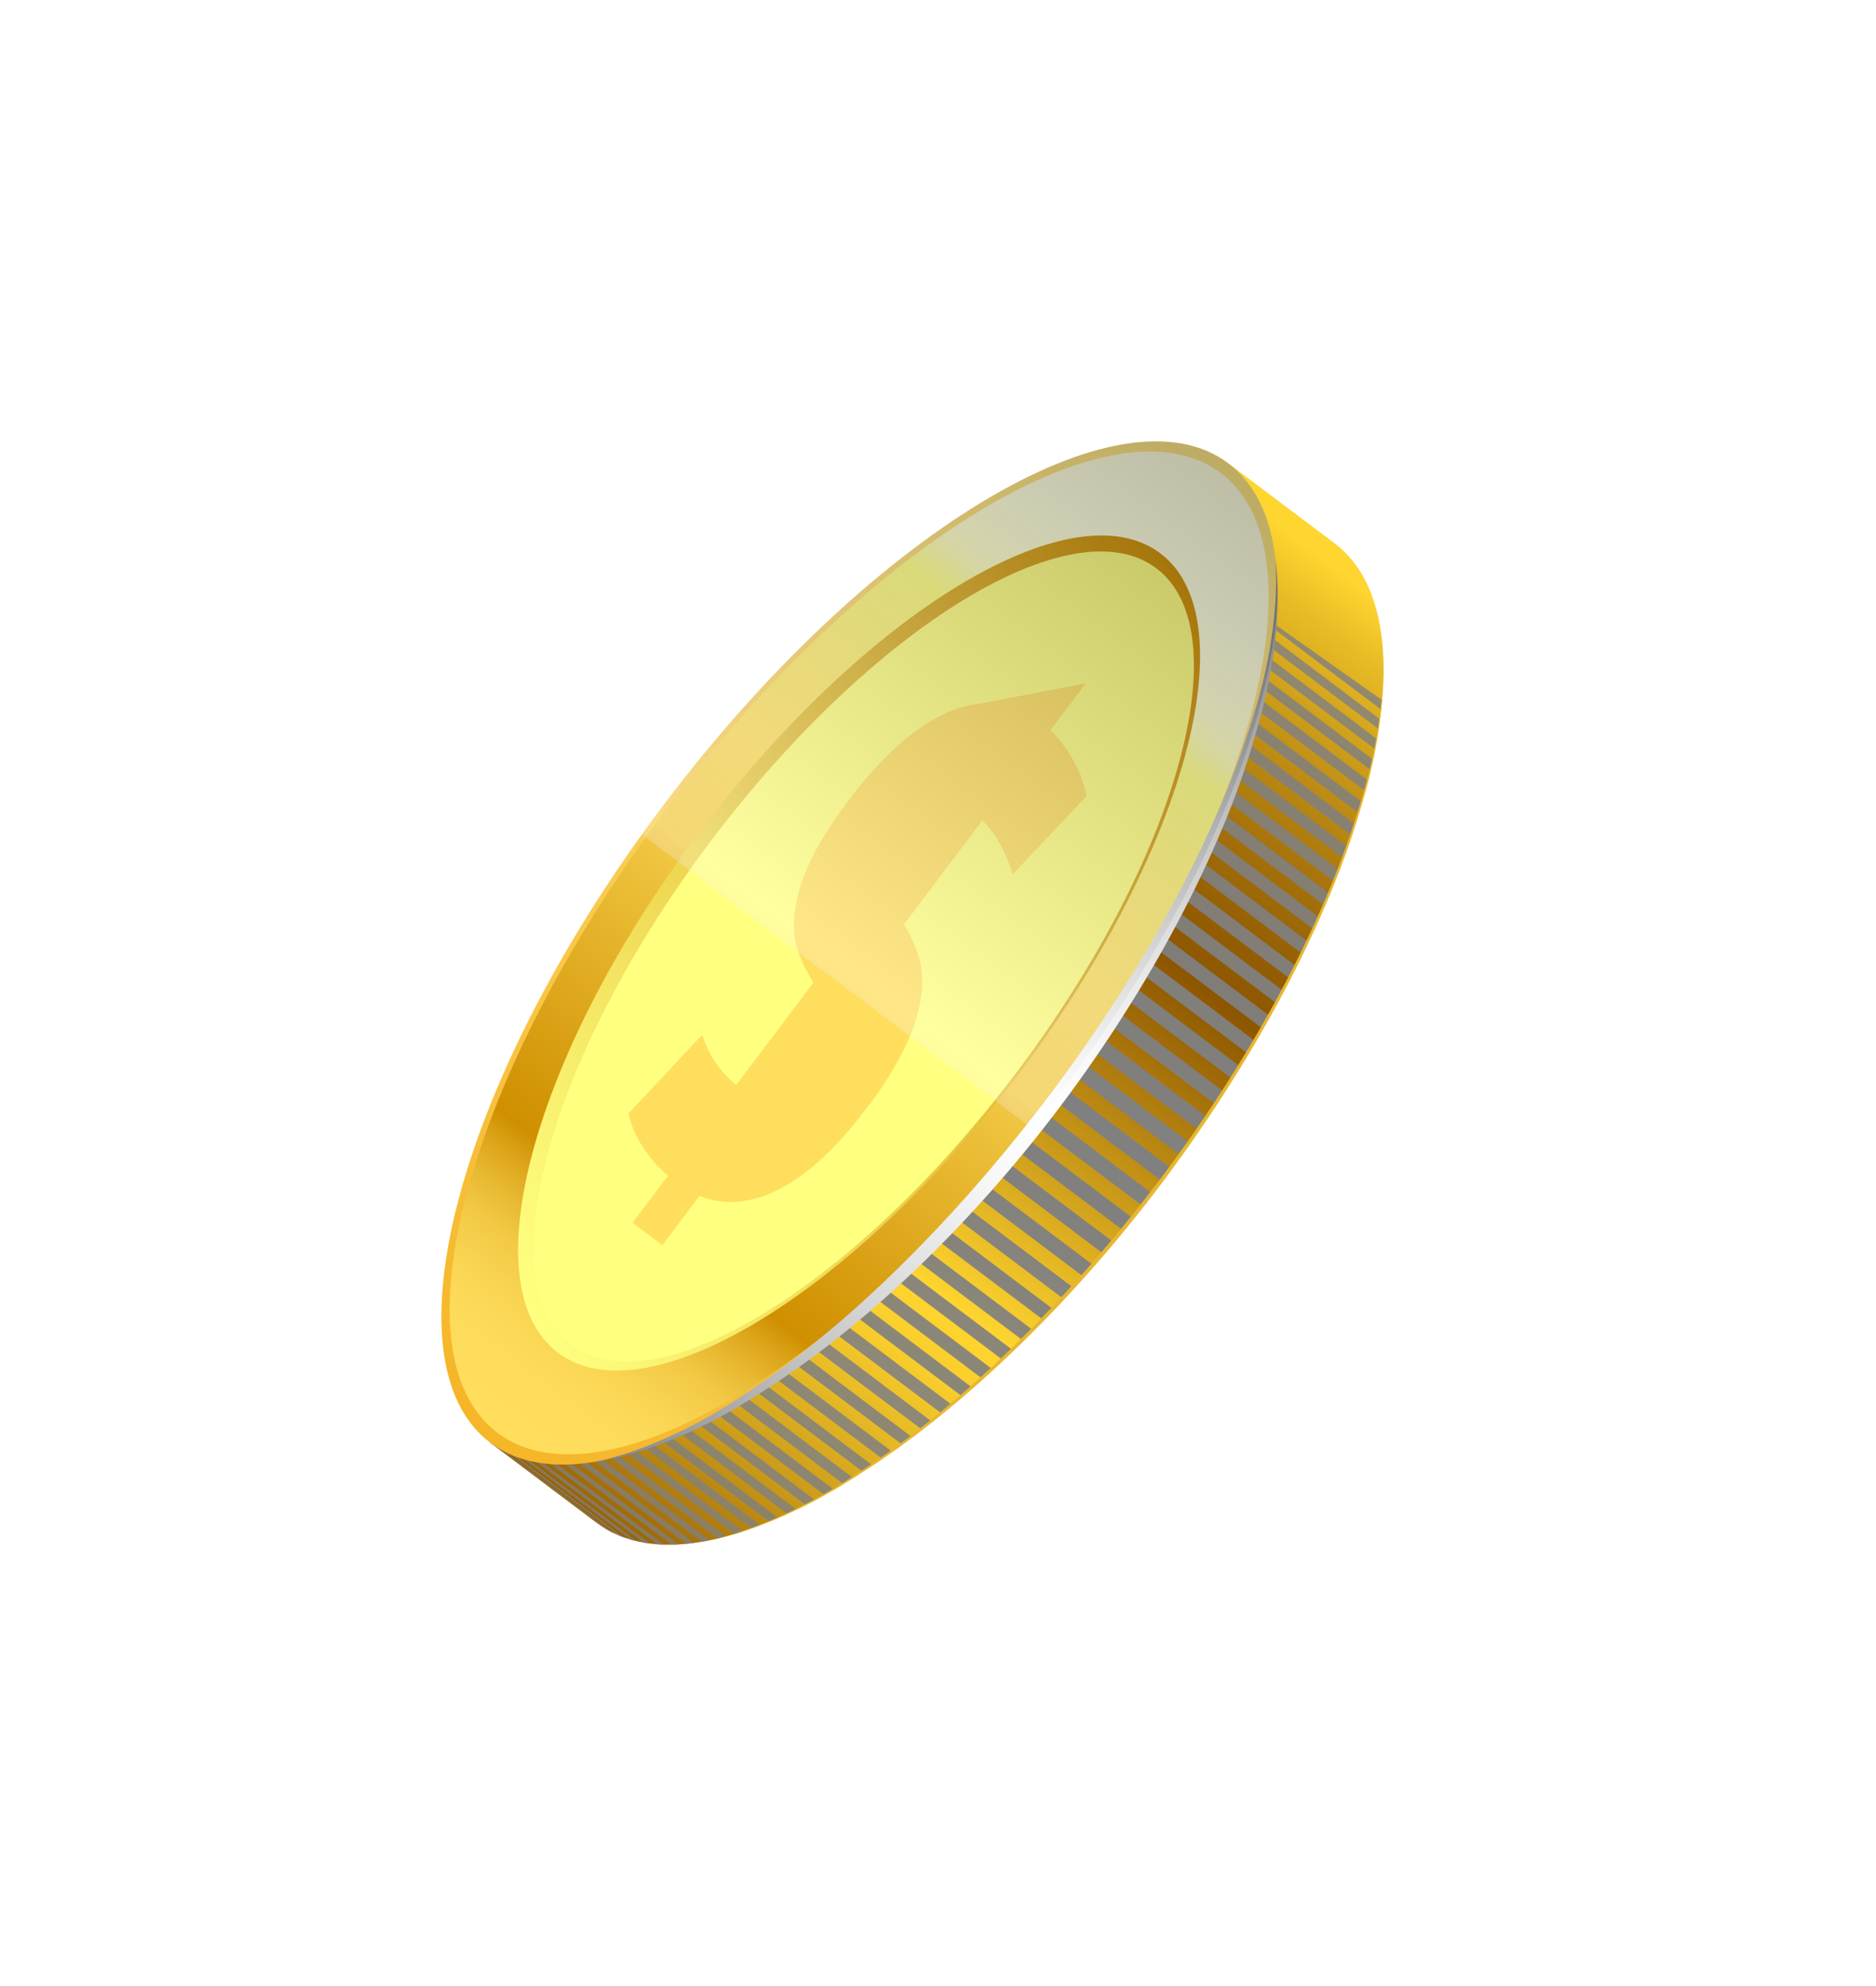 <svg width="34" height="36" viewBox="0 0 34 36" fill="none" xmlns="http://www.w3.org/2000/svg">
<g filter="url(#filter0_d)">
<path d="M22.259 4.397L8.885 22.151L10.814 23.603C12.774 25.081 17.359 22.304 21.052 17.401C24.745 12.498 26.15 7.33 24.188 5.849" fill="url(#paint0_linear)"/>
<path style="mix-blend-mode:overlay" opacity="0.71" d="M8.885 22.151L10.814 23.603L10.908 23.67L8.885 22.149V22.151Z" fill="url(#paint1_linear)"/>
<path style="mix-blend-mode:overlay" opacity="0.71" d="M11.314 23.872L8.938 22.08L8.918 22.105L11.207 23.831C11.242 23.846 11.28 23.86 11.314 23.872Z" fill="url(#paint2_linear)"/>
<path style="mix-blend-mode:overlay" opacity="0.71" d="M8.902 22.124L8.892 22.138L11.002 23.727C11.036 23.746 11.073 23.763 11.104 23.782L8.902 22.124Z" fill="url(#paint3_linear)"/>
<path style="mix-blend-mode:overlay" opacity="0.89" d="M19.039 8.67L24.003 12.41C24.034 12.338 24.064 12.267 24.095 12.195L19.175 8.49" fill="url(#paint4_linear)"/>
<path style="mix-blend-mode:overlay" opacity="0.92" d="M23.487 13.51L18.323 9.624L18.171 9.819L23.37 13.735C23.412 13.66 23.451 13.585 23.487 13.51Z" fill="url(#paint5_linear)"/>
<path style="mix-blend-mode:overlay" opacity="0.91" d="M23.705 13.067L18.616 9.233L18.473 9.425L23.6 13.288C23.635 13.214 23.671 13.14 23.705 13.067Z" fill="url(#paint6_linear)"/>
<path style="mix-blend-mode:overlay" opacity="0.9" d="M23.907 12.627L18.9 8.855L18.757 9.043L23.806 12.846C23.842 12.774 23.874 12.7 23.907 12.627Z" fill="url(#paint7_linear)"/>
<path style="mix-blend-mode:overlay" opacity="0.86" d="M19.825 7.627L24.491 11.143C24.515 11.071 24.538 11.007 24.559 10.94L19.948 7.464" fill="url(#paint8_linear)"/>
<path style="mix-blend-mode:overlay" opacity="0.85" d="M20.068 7.305L24.623 10.738C24.644 10.666 24.663 10.603 24.683 10.537L20.183 7.15" fill="url(#paint9_linear)"/>
<path style="mix-blend-mode:overlay" opacity="0.87" d="M19.573 7.962L24.345 11.557C24.37 11.486 24.395 11.418 24.42 11.35L19.7 7.793" fill="url(#paint10_linear)"/>
<path style="mix-blend-mode:overlay" opacity="0.88" d="M19.31 8.311L24.182 11.981C24.21 11.91 24.237 11.838 24.265 11.767L19.443 8.135" fill="url(#paint11_linear)"/>
<path style="mix-blend-mode:overlay" opacity="0.97" d="M22.178 15.788L16.755 11.703L16.59 11.922L22.028 16.018C22.078 15.942 22.127 15.864 22.178 15.788Z" fill="url(#paint12_linear)"/>
<path style="mix-blend-mode:overlay" opacity="0.93" d="M23.255 13.96L18.023 10.02L17.87 10.222L23.133 14.186C23.175 14.111 23.215 14.036 23.255 13.96Z" fill="url(#paint13_linear)"/>
<path style="mix-blend-mode:overlay" d="M21.22 17.171L15.743 13.045L15.57 13.275L21.048 17.401C21.107 17.325 21.164 17.248 21.22 17.171Z" fill="url(#paint14_linear)"/>
<path style="mix-blend-mode:overlay" opacity="0.99" d="M21.553 16.71L16.085 12.591L15.915 12.818L21.389 16.94C21.445 16.863 21.499 16.786 21.553 16.71Z" fill="url(#paint15_linear)"/>
<path style="mix-blend-mode:overlay" opacity="0.98" d="M21.872 16.249L16.423 12.143L16.255 12.366L21.714 16.481C21.768 16.403 21.82 16.325 21.872 16.249Z" fill="url(#paint16_linear)"/>
<path style="mix-blend-mode:overlay" opacity="0.94" d="M23.008 14.413L17.715 10.428L17.56 10.635L22.877 14.641C22.922 14.565 22.964 14.488 23.008 14.413Z" fill="url(#paint17_linear)"/>
<path style="mix-blend-mode:overlay" opacity="0.96" d="M22.468 15.327L17.081 11.267L16.919 11.481L22.326 15.553C22.373 15.481 22.421 15.405 22.468 15.327Z" fill="url(#paint18_linear)"/>
<path style="mix-blend-mode:overlay" opacity="0.95" d="M22.743 14.87L17.399 10.844L17.243 11.053L22.609 15.095C22.655 15.022 22.701 14.946 22.743 14.87Z" fill="url(#paint19_linear)"/>
<path style="mix-blend-mode:overlay" opacity="0.84" d="M20.3 6.997L24.738 10.338C24.755 10.273 24.772 10.207 24.789 10.143L20.413 6.848" fill="url(#paint20_linear)"/>
<path style="mix-blend-mode:overlay" opacity="0.82" d="M20.732 6.423L24.918 9.577C24.929 9.515 24.941 9.455 24.951 9.393L20.833 6.29" fill="url(#paint21_linear)"/>
<path style="mix-blend-mode:overlay" opacity="0.81" d="M20.93 6.161L24.981 9.212C24.99 9.153 25 9.094 25.007 9.035L21.028 6.035" fill="url(#paint22_linear)"/>
<path style="mix-blend-mode:overlay" opacity="0.83" d="M20.521 6.703L24.835 9.953C24.851 9.889 24.866 9.826 24.878 9.765L20.628 6.562" fill="url(#paint23_linear)"/>
<path style="mix-blend-mode:overlay" opacity="0.8" d="M21.117 5.913L25.028 8.86C25.036 8.802 25.041 8.745 25.046 8.689" fill="url(#paint24_linear)"/>
<path style="mix-blend-mode:overlay" opacity="0.78" d="M13.465 23.758L9.77 20.973L9.69 21.078L13.314 23.807L13.465 23.758Z" fill="url(#paint25_linear)"/>
<path style="mix-blend-mode:overlay" opacity="0.77" d="M13.158 23.849L9.615 21.181L9.544 21.277L13.011 23.888C13.059 23.875 13.109 23.863 13.158 23.849Z" fill="url(#paint26_linear)"/>
<path style="mix-blend-mode:overlay" opacity="0.79" d="M13.777 23.645L9.937 20.753L9.852 20.866L13.62 23.705C13.671 23.686 13.725 23.666 13.777 23.645Z" fill="url(#paint27_linear)"/>
<path style="mix-blend-mode:overlay" opacity="0.76" d="M12.863 23.919L9.475 21.368L9.41 21.453L12.717 23.947C12.766 23.938 12.814 23.93 12.863 23.919Z" fill="url(#paint28_linear)"/>
<path style="mix-blend-mode:overlay" opacity="0.8" d="M14.1 23.514L10.117 20.514L10.028 20.636L13.94 23.583L14.1 23.514Z" fill="url(#paint29_linear)"/>
<path style="mix-blend-mode:overlay" opacity="0.82" d="M14.765 23.188L10.515 19.987L10.412 20.124L14.6 23.277C14.653 23.249 14.708 23.218 14.765 23.188Z" fill="url(#paint30_linear)"/>
<path style="mix-blend-mode:overlay" opacity="0.75" d="M12.576 23.968L9.348 21.535L9.29 21.613L12.437 23.985L12.576 23.968Z" fill="url(#paint31_linear)"/>
<path style="mix-blend-mode:overlay" opacity="0.81" d="M14.429 23.361L10.31 20.258L10.213 20.388L14.264 23.44C14.319 23.415 14.373 23.388 14.429 23.361Z" fill="url(#paint32_linear)"/>
<path style="mix-blend-mode:overlay" opacity="0.99" d="M20.876 17.63L15.399 13.503L15.227 13.731L20.701 17.853C20.758 17.78 20.814 17.705 20.876 17.63Z" fill="url(#paint33_linear)"/>
<path style="mix-blend-mode:overlay" opacity="0.83" d="M15.106 22.997L10.731 19.7L10.621 19.843L14.935 23.093C14.993 23.063 15.05 23.031 15.106 22.997Z" fill="url(#paint34_linear)"/>
<path style="mix-blend-mode:overlay" opacity="0.74" d="M12.302 23.994L9.235 21.686L9.185 21.752L12.171 23.999C12.211 23.999 12.255 23.997 12.302 23.994Z" fill="url(#paint35_linear)"/>
<path style="mix-blend-mode:overlay" opacity="0.73" d="M12.037 23.999L9.137 21.815L9.095 21.872L11.908 23.992C11.95 23.995 11.993 23.998 12.037 23.999Z" fill="url(#paint36_linear)"/>
<path style="mix-blend-mode:overlay" opacity="0.72" d="M11.544 23.938L8.988 22.013L8.96 22.048L11.428 23.91C11.467 23.919 11.505 23.929 11.544 23.938Z" fill="url(#paint37_linear)"/>
<path style="mix-blend-mode:overlay" opacity="0.73" d="M11.784 23.981L9.055 21.924L9.02 21.971L11.663 23.962C11.702 23.969 11.742 23.975 11.784 23.981Z" fill="url(#paint38_linear)"/>
<path style="mix-blend-mode:overlay" opacity="0.94" d="M19.084 19.729L13.743 15.705L13.584 15.914L18.903 19.921C18.962 19.857 19.022 19.793 19.084 19.729Z" fill="url(#paint39_linear)"/>
<path style="mix-blend-mode:overlay" opacity="0.95" d="M19.448 19.338L14.061 15.28L13.9 15.494L19.266 19.537L19.448 19.338Z" fill="url(#paint40_linear)"/>
<path style="mix-blend-mode:overlay" opacity="0.93" d="M18.717 20.108L13.427 16.124L13.272 16.328L18.533 20.293C18.6 20.23 18.657 20.17 18.717 20.108Z" fill="url(#paint41_linear)"/>
<path style="mix-blend-mode:overlay" opacity="0.92" d="M18.351 20.471L13.12 16.53L12.968 16.729L18.167 20.646C18.228 20.588 18.289 20.53 18.351 20.471Z" fill="url(#paint42_linear)"/>
<path style="mix-blend-mode:overlay" opacity="0.96" d="M19.81 18.93L14.385 14.845L14.221 15.063L19.628 19.135L19.81 18.93Z" fill="url(#paint43_linear)"/>
<path style="mix-blend-mode:overlay" opacity="0.98" d="M20.524 18.076L15.057 13.957L14.885 14.182L20.345 18.294C20.406 18.223 20.465 18.149 20.524 18.076Z" fill="url(#paint44_linear)"/>
<path style="mix-blend-mode:overlay" opacity="0.91" d="M17.984 20.818L12.82 16.928L12.671 17.124L17.799 20.988C17.86 20.93 17.921 20.873 17.984 20.818Z" fill="url(#paint45_linear)"/>
<path style="mix-blend-mode:overlay" opacity="0.97" d="M20.171 18.509L14.721 14.405L14.554 14.626L19.992 18.722C20.05 18.652 20.108 18.58 20.171 18.509Z" fill="url(#paint46_linear)"/>
<path style="mix-blend-mode:overlay" opacity="0.87" d="M16.522 22.046L11.7 18.41L11.57 18.583L16.343 22.178C16.402 22.137 16.462 22.092 16.522 22.046Z" fill="url(#paint47_linear)"/>
<path style="mix-blend-mode:overlay" opacity="0.85" d="M15.807 22.558L11.195 19.084L11.075 19.243L15.63 22.671C15.688 22.637 15.748 22.598 15.807 22.558Z" fill="url(#paint48_linear)"/>
<path style="mix-blend-mode:overlay" opacity="0.84" d="M15.457 22.787L10.957 19.398L10.842 19.553L15.28 22.895C15.339 22.859 15.397 22.823 15.457 22.787Z" fill="url(#paint49_linear)"/>
<path style="mix-blend-mode:overlay" opacity="0.86" d="M16.163 22.311L11.443 18.755L11.314 18.92L15.982 22.437L16.163 22.311Z" fill="url(#paint50_linear)"/>
<path style="mix-blend-mode:overlay" opacity="0.9" d="M17.616 21.15L12.528 17.315L12.385 17.506L17.433 21.309C17.494 21.256 17.555 21.203 17.616 21.15Z" fill="url(#paint51_linear)"/>
<path style="mix-blend-mode:overlay" opacity="0.89" d="M17.25 21.465L12.242 17.695L12.1 17.88L17.063 21.62L17.25 21.465Z" fill="url(#paint52_linear)"/>
<path style="mix-blend-mode:overlay" opacity="0.88" d="M16.885 21.767L11.967 18.059L11.832 18.237L16.704 21.91C16.764 21.86 16.825 21.813 16.885 21.767Z" fill="url(#paint53_linear)"/>
<path d="M25.042 7.587C25.042 7.575 25.221 8.825 24.61 10.696C24.046 12.563 22.817 15.002 21.021 17.38C19.225 19.758 17.226 21.617 15.587 22.674C13.957 23.778 12.705 23.947 12.717 23.947C12.705 23.947 13.962 23.795 15.605 22.703C17.258 21.658 19.283 19.81 21.077 17.418C22.87 15.025 24.095 12.579 24.644 10.703C25.239 8.821 25.04 7.571 25.042 7.585" fill="#E7B72F"/>
<path d="M22.259 4.397C24.221 5.874 22.816 11.047 19.123 15.949C15.43 20.851 10.845 23.629 8.885 22.151C6.926 20.673 8.327 15.502 12.021 10.599C15.715 5.695 20.298 2.92 22.259 4.397Z" fill="url(#paint54_linear)"/>
<path d="M22.125 4.575C24.047 6.022 22.671 11.092 19.053 15.895C15.435 20.699 10.939 23.422 9.017 21.973C7.096 20.525 8.472 15.458 12.089 10.652C15.706 5.847 20.203 3.124 22.125 4.575Z" fill="url(#paint55_linear)"/>
<path d="M21.028 6.029C19.431 4.825 15.682 7.096 12.671 11.092C9.66 15.088 8.513 19.315 10.112 20.52C11.71 21.726 15.457 19.453 18.469 15.459C21.48 11.465 22.627 7.233 21.028 6.029Z" fill="url(#paint56_linear)"/>
<path d="M20.957 6.301C22.486 7.455 21.353 11.549 18.43 15.43C15.508 19.311 11.885 21.528 10.356 20.375C8.827 19.223 9.957 15.128 12.881 11.248C15.805 7.369 19.428 5.148 20.957 6.301Z" fill="url(#paint57_linear)"/>
<path d="M17.78 8.752C17.515 8.779 17.257 8.858 17.022 8.985C16.73 9.142 16.459 9.337 16.218 9.565C15.913 9.851 15.634 10.164 15.385 10.5C15.041 10.959 14.794 11.359 14.646 11.7C14.514 11.985 14.43 12.29 14.395 12.602C14.371 12.832 14.399 13.064 14.477 13.282C14.546 13.467 14.635 13.644 14.743 13.81L13.342 15.667C13.238 15.582 13.142 15.486 13.057 15.381C12.979 15.284 12.911 15.18 12.855 15.07C12.803 14.97 12.76 14.866 12.725 14.759L11.39 16.183C11.429 16.363 11.496 16.535 11.59 16.694C11.727 16.927 11.901 17.137 12.105 17.314L11.465 18.163L12.005 18.57L12.677 17.679C13.127 17.858 13.608 17.817 14.122 17.557C14.635 17.296 15.165 16.805 15.711 16.081C16 15.713 16.247 15.314 16.445 14.89C16.578 14.605 16.665 14.301 16.704 13.989C16.731 13.757 16.708 13.522 16.638 13.299C16.573 13.109 16.488 12.927 16.384 12.755L17.803 10.872C18.038 11.094 18.223 11.421 18.354 11.849L19.693 10.429L19.686 10.401C19.639 10.173 19.555 9.954 19.436 9.753C19.327 9.564 19.193 9.389 19.038 9.235L19.68 8.385" fill="url(#paint58_linear)"/>
<path d="M16.004 12.137C15.912 11.975 15.873 11.787 15.893 11.601C15.915 11.422 16.014 11.213 16.193 10.975C16.322 10.792 16.488 10.638 16.682 10.525C16.766 10.48 16.86 10.456 16.955 10.453C17.051 10.449 17.145 10.468 17.233 10.508L16.004 12.137Z" fill="url(#paint59_linear)"/>
<path d="M13.929 16.015L15.132 14.419C15.225 14.574 15.263 14.755 15.24 14.935C15.217 15.107 15.117 15.313 14.938 15.55C14.617 15.98 14.281 16.135 13.929 16.015Z" fill="url(#paint60_linear)"/>
<path style="mix-blend-mode:overlay" d="M23.116 6.135C23.116 6.145 23.262 7.389 22.634 9.23C22.047 11.082 20.8 13.498 19.011 15.865C17.222 18.233 15.252 20.103 13.631 21.18C12.037 22.291 10.8 22.493 10.792 22.495C10.806 22.495 12.06 22.357 13.706 21.296C15.38 20.268 17.432 18.43 19.233 16.033C21.033 13.635 22.243 11.161 22.767 9.267C23.332 7.391 23.117 6.15 23.116 6.134" fill="url(#paint61_linear)"/>
<path style="mix-blend-mode:screen" opacity="0.25" d="M22.259 4.397C20.298 2.92 15.714 5.695 12.021 10.599C11.887 10.775 11.76 10.951 11.633 11.127L18.722 16.468C18.856 16.298 18.99 16.125 19.123 15.949C22.816 11.047 24.221 5.877 22.259 4.397Z" fill="url(#paint62_linear)"/>
</g>
<defs>
<filter id="filter0_d" x="0" y="0" width="33.074" height="36" filterUnits="userSpaceOnUse" color-interpolation-filters="sRGB">
<feFlood flood-opacity="0" result="BackgroundImageFix"/>
<feColorMatrix in="SourceAlpha" type="matrix" values="0 0 0 0 0 0 0 0 0 0 0 0 0 0 0 0 0 0 127 0"/>
<feOffset dy="4"/>
<feGaussianBlur stdDeviation="4"/>
<feColorMatrix type="matrix" values="0 0 0 0 0 0 0 0 0 0 0 0 0 0 0 0 0 0 0.15 0"/>
<feBlend mode="normal" in2="BackgroundImageFix" result="effect1_dropShadow"/>
<feBlend mode="normal" in="SourceGraphic" in2="effect1_dropShadow" result="shape"/>
</filter>
<linearGradient id="paint0_linear" x1="11.182" y1="24.28" x2="24.534" y2="6.555" gradientUnits="userSpaceOnUse">
<stop stop-color="#8D5600"/>
<stop offset="0.04" stop-color="#A36E09"/>
<stop offset="0.13" stop-color="#CA9A19"/>
<stop offset="0.22" stop-color="#E7BA25"/>
<stop offset="0.28" stop-color="#F9CE2C"/>
<stop offset="0.33" stop-color="#FFD52F"/>
<stop offset="0.66" stop-color="#8D5600"/>
<stop offset="0.71" stop-color="#935D03"/>
<stop offset="0.78" stop-color="#A5710A"/>
<stop offset="0.86" stop-color="#C29116"/>
<stop offset="0.96" stop-color="#E9BD26"/>
<stop offset="1" stop-color="#FFD52F"/>
</linearGradient>
<linearGradient id="paint1_linear" x1="9.456" y1="22.979" x2="9.458" y2="22.976" gradientUnits="userSpaceOnUse">
<stop stop-color="#808080"/>
<stop offset="0.11" stop-color="#838383"/>
<stop offset="0.2" stop-color="#8D8D8D"/>
<stop offset="0.28" stop-color="#9E9E9E"/>
<stop offset="0.35" stop-color="#B6B6B6"/>
<stop offset="0.42" stop-color="#D5D5D5"/>
<stop offset="0.49" stop-color="#FAFAFA"/>
<stop offset="0.5" stop-color="white"/>
<stop offset="0.51" stop-color="#FAFAFA"/>
<stop offset="0.58" stop-color="#D5D5D5"/>
<stop offset="0.65" stop-color="#B6B6B6"/>
<stop offset="0.72" stop-color="#9E9E9E"/>
<stop offset="0.8" stop-color="#8D8D8D"/>
<stop offset="0.89" stop-color="#838383"/>
<stop offset="1" stop-color="#808080"/>
</linearGradient>
<linearGradient id="paint2_linear" x1="6531.7" y1="-5020.88" x2="6531.7" y2="-5021.76" gradientUnits="userSpaceOnUse">
<stop stop-color="#808080"/>
<stop offset="0.11" stop-color="#838383"/>
<stop offset="0.2" stop-color="#8D8D8D"/>
<stop offset="0.28" stop-color="#9E9E9E"/>
<stop offset="0.35" stop-color="#B6B6B6"/>
<stop offset="0.42" stop-color="#D5D5D5"/>
<stop offset="0.49" stop-color="#FAFAFA"/>
<stop offset="0.5" stop-color="white"/>
<stop offset="0.51" stop-color="#FAFAFA"/>
<stop offset="0.58" stop-color="#D5D5D5"/>
<stop offset="0.65" stop-color="#B6B6B6"/>
<stop offset="0.72" stop-color="#9E9E9E"/>
<stop offset="0.8" stop-color="#8D8D8D"/>
<stop offset="0.89" stop-color="#838383"/>
<stop offset="1" stop-color="#808080"/>
</linearGradient>
<linearGradient id="paint3_linear" x1="6028.1" y1="-4641.87" x2="6028.1" y2="-4642.34" gradientUnits="userSpaceOnUse">
<stop stop-color="#808080"/>
<stop offset="0.11" stop-color="#838383"/>
<stop offset="0.2" stop-color="#8D8D8D"/>
<stop offset="0.28" stop-color="#9E9E9E"/>
<stop offset="0.35" stop-color="#B6B6B6"/>
<stop offset="0.42" stop-color="#D5D5D5"/>
<stop offset="0.49" stop-color="#FAFAFA"/>
<stop offset="0.5" stop-color="white"/>
<stop offset="0.51" stop-color="#FAFAFA"/>
<stop offset="0.58" stop-color="#D5D5D5"/>
<stop offset="0.65" stop-color="#B6B6B6"/>
<stop offset="0.72" stop-color="#9E9E9E"/>
<stop offset="0.8" stop-color="#8D8D8D"/>
<stop offset="0.89" stop-color="#838383"/>
<stop offset="1" stop-color="#808080"/>
</linearGradient>
<linearGradient id="paint4_linear" x1="13908.4" y1="-12021.5" x2="13908.4" y2="-12035.1" gradientUnits="userSpaceOnUse">
<stop stop-color="#808080"/>
<stop offset="0.11" stop-color="#838383"/>
<stop offset="0.2" stop-color="#8D8D8D"/>
<stop offset="0.28" stop-color="#9E9E9E"/>
<stop offset="0.35" stop-color="#B6B6B6"/>
<stop offset="0.42" stop-color="#D5D5D5"/>
<stop offset="0.49" stop-color="#FAFAFA"/>
<stop offset="0.5" stop-color="white"/>
<stop offset="0.51" stop-color="#FAFAFA"/>
<stop offset="0.58" stop-color="#D5D5D5"/>
<stop offset="0.65" stop-color="#B6B6B6"/>
<stop offset="0.72" stop-color="#9E9E9E"/>
<stop offset="0.8" stop-color="#8D8D8D"/>
<stop offset="0.89" stop-color="#838383"/>
<stop offset="1" stop-color="#808080"/>
</linearGradient>
<linearGradient id="paint5_linear" x1="14633.8" y1="-12520.4" x2="14633.8" y2="-12535.9" gradientUnits="userSpaceOnUse">
<stop stop-color="#808080"/>
<stop offset="0.11" stop-color="#838383"/>
<stop offset="0.2" stop-color="#8D8D8D"/>
<stop offset="0.28" stop-color="#9E9E9E"/>
<stop offset="0.35" stop-color="#B6B6B6"/>
<stop offset="0.42" stop-color="#D5D5D5"/>
<stop offset="0.49" stop-color="#FAFAFA"/>
<stop offset="0.5" stop-color="white"/>
<stop offset="0.51" stop-color="#FAFAFA"/>
<stop offset="0.58" stop-color="#D5D5D5"/>
<stop offset="0.65" stop-color="#B6B6B6"/>
<stop offset="0.72" stop-color="#9E9E9E"/>
<stop offset="0.8" stop-color="#8D8D8D"/>
<stop offset="0.89" stop-color="#838383"/>
<stop offset="1" stop-color="#808080"/>
</linearGradient>
<linearGradient id="paint6_linear" x1="14400.7" y1="-12379.2" x2="14400.7" y2="-12394.1" gradientUnits="userSpaceOnUse">
<stop stop-color="#808080"/>
<stop offset="0.11" stop-color="#838383"/>
<stop offset="0.2" stop-color="#8D8D8D"/>
<stop offset="0.28" stop-color="#9E9E9E"/>
<stop offset="0.35" stop-color="#B6B6B6"/>
<stop offset="0.42" stop-color="#D5D5D5"/>
<stop offset="0.49" stop-color="#FAFAFA"/>
<stop offset="0.5" stop-color="white"/>
<stop offset="0.51" stop-color="#FAFAFA"/>
<stop offset="0.58" stop-color="#D5D5D5"/>
<stop offset="0.65" stop-color="#B6B6B6"/>
<stop offset="0.72" stop-color="#9E9E9E"/>
<stop offset="0.8" stop-color="#8D8D8D"/>
<stop offset="0.89" stop-color="#838383"/>
<stop offset="1" stop-color="#808080"/>
</linearGradient>
<linearGradient id="paint7_linear" x1="14171.4" y1="-12212.2" x2="14171.4" y2="-12226.4" gradientUnits="userSpaceOnUse">
<stop stop-color="#808080"/>
<stop offset="0.11" stop-color="#838383"/>
<stop offset="0.2" stop-color="#8D8D8D"/>
<stop offset="0.28" stop-color="#9E9E9E"/>
<stop offset="0.35" stop-color="#B6B6B6"/>
<stop offset="0.42" stop-color="#D5D5D5"/>
<stop offset="0.49" stop-color="#FAFAFA"/>
<stop offset="0.5" stop-color="white"/>
<stop offset="0.51" stop-color="#FAFAFA"/>
<stop offset="0.58" stop-color="#D5D5D5"/>
<stop offset="0.65" stop-color="#B6B6B6"/>
<stop offset="0.72" stop-color="#9E9E9E"/>
<stop offset="0.8" stop-color="#8D8D8D"/>
<stop offset="0.89" stop-color="#838383"/>
<stop offset="1" stop-color="#808080"/>
</linearGradient>
<linearGradient id="paint8_linear" x1="13010.8" y1="-11356.8" x2="13010.8" y2="-11368.2" gradientUnits="userSpaceOnUse">
<stop stop-color="#808080"/>
<stop offset="0.11" stop-color="#838383"/>
<stop offset="0.2" stop-color="#8D8D8D"/>
<stop offset="0.28" stop-color="#9E9E9E"/>
<stop offset="0.35" stop-color="#B6B6B6"/>
<stop offset="0.42" stop-color="#D5D5D5"/>
<stop offset="0.49" stop-color="#FAFAFA"/>
<stop offset="0.5" stop-color="white"/>
<stop offset="0.51" stop-color="#FAFAFA"/>
<stop offset="0.58" stop-color="#D5D5D5"/>
<stop offset="0.65" stop-color="#B6B6B6"/>
<stop offset="0.72" stop-color="#9E9E9E"/>
<stop offset="0.8" stop-color="#8D8D8D"/>
<stop offset="0.89" stop-color="#838383"/>
<stop offset="1" stop-color="#808080"/>
</linearGradient>
<linearGradient id="paint9_linear" x1="12680.8" y1="-11098.8" x2="12680.8" y2="-11109.4" gradientUnits="userSpaceOnUse">
<stop stop-color="#808080"/>
<stop offset="0.11" stop-color="#838383"/>
<stop offset="0.2" stop-color="#8D8D8D"/>
<stop offset="0.28" stop-color="#9E9E9E"/>
<stop offset="0.35" stop-color="#B6B6B6"/>
<stop offset="0.42" stop-color="#D5D5D5"/>
<stop offset="0.49" stop-color="#FAFAFA"/>
<stop offset="0.5" stop-color="white"/>
<stop offset="0.51" stop-color="#FAFAFA"/>
<stop offset="0.58" stop-color="#D5D5D5"/>
<stop offset="0.65" stop-color="#B6B6B6"/>
<stop offset="0.72" stop-color="#9E9E9E"/>
<stop offset="0.8" stop-color="#8D8D8D"/>
<stop offset="0.89" stop-color="#838383"/>
<stop offset="1" stop-color="#808080"/>
</linearGradient>
<linearGradient id="paint10_linear" x1="13327.2" y1="-11597.2" x2="13327.2" y2="-11609.3" gradientUnits="userSpaceOnUse">
<stop stop-color="#808080"/>
<stop offset="0.11" stop-color="#838383"/>
<stop offset="0.2" stop-color="#8D8D8D"/>
<stop offset="0.28" stop-color="#9E9E9E"/>
<stop offset="0.35" stop-color="#B6B6B6"/>
<stop offset="0.42" stop-color="#D5D5D5"/>
<stop offset="0.49" stop-color="#FAFAFA"/>
<stop offset="0.5" stop-color="white"/>
<stop offset="0.51" stop-color="#FAFAFA"/>
<stop offset="0.58" stop-color="#D5D5D5"/>
<stop offset="0.65" stop-color="#B6B6B6"/>
<stop offset="0.72" stop-color="#9E9E9E"/>
<stop offset="0.8" stop-color="#8D8D8D"/>
<stop offset="0.89" stop-color="#838383"/>
<stop offset="1" stop-color="#808080"/>
</linearGradient>
<linearGradient id="paint11_linear" x1="13627.7" y1="-11824.6" x2="13627.7" y2="-11837.5" gradientUnits="userSpaceOnUse">
<stop stop-color="#808080"/>
<stop offset="0.11" stop-color="#838383"/>
<stop offset="0.2" stop-color="#8D8D8D"/>
<stop offset="0.28" stop-color="#9E9E9E"/>
<stop offset="0.35" stop-color="#B6B6B6"/>
<stop offset="0.42" stop-color="#D5D5D5"/>
<stop offset="0.49" stop-color="#FAFAFA"/>
<stop offset="0.5" stop-color="white"/>
<stop offset="0.51" stop-color="#FAFAFA"/>
<stop offset="0.58" stop-color="#D5D5D5"/>
<stop offset="0.65" stop-color="#B6B6B6"/>
<stop offset="0.72" stop-color="#9E9E9E"/>
<stop offset="0.8" stop-color="#8D8D8D"/>
<stop offset="0.89" stop-color="#838383"/>
<stop offset="1" stop-color="#808080"/>
</linearGradient>
<linearGradient id="paint12_linear" x1="15393.1" y1="-12964" x2="15393.1" y2="-12982" gradientUnits="userSpaceOnUse">
<stop stop-color="#808080"/>
<stop offset="0.11" stop-color="#838383"/>
<stop offset="0.2" stop-color="#8D8D8D"/>
<stop offset="0.28" stop-color="#9E9E9E"/>
<stop offset="0.35" stop-color="#B6B6B6"/>
<stop offset="0.42" stop-color="#D5D5D5"/>
<stop offset="0.49" stop-color="#FAFAFA"/>
<stop offset="0.5" stop-color="white"/>
<stop offset="0.51" stop-color="#FAFAFA"/>
<stop offset="0.58" stop-color="#D5D5D5"/>
<stop offset="0.65" stop-color="#B6B6B6"/>
<stop offset="0.72" stop-color="#9E9E9E"/>
<stop offset="0.8" stop-color="#8D8D8D"/>
<stop offset="0.89" stop-color="#838383"/>
<stop offset="1" stop-color="#808080"/>
</linearGradient>
<linearGradient id="paint13_linear" x1="14825.2" y1="-12655.7" x2="14825.2" y2="-12671.8" gradientUnits="userSpaceOnUse">
<stop stop-color="#808080"/>
<stop offset="0.11" stop-color="#838383"/>
<stop offset="0.2" stop-color="#8D8D8D"/>
<stop offset="0.28" stop-color="#9E9E9E"/>
<stop offset="0.35" stop-color="#B6B6B6"/>
<stop offset="0.42" stop-color="#D5D5D5"/>
<stop offset="0.49" stop-color="#FAFAFA"/>
<stop offset="0.5" stop-color="white"/>
<stop offset="0.51" stop-color="#FAFAFA"/>
<stop offset="0.58" stop-color="#D5D5D5"/>
<stop offset="0.65" stop-color="#B6B6B6"/>
<stop offset="0.72" stop-color="#9E9E9E"/>
<stop offset="0.8" stop-color="#8D8D8D"/>
<stop offset="0.89" stop-color="#838383"/>
<stop offset="1" stop-color="#808080"/>
</linearGradient>
<linearGradient id="paint14_linear" x1="15565.3" y1="-12977.4" x2="15565.3" y2="-12996.4" gradientUnits="userSpaceOnUse">
<stop stop-color="#808080"/>
<stop offset="0.11" stop-color="#838383"/>
<stop offset="0.2" stop-color="#8D8D8D"/>
<stop offset="0.28" stop-color="#9E9E9E"/>
<stop offset="0.35" stop-color="#B6B6B6"/>
<stop offset="0.42" stop-color="#D5D5D5"/>
<stop offset="0.49" stop-color="#FAFAFA"/>
<stop offset="0.5" stop-color="white"/>
<stop offset="0.51" stop-color="#FAFAFA"/>
<stop offset="0.58" stop-color="#D5D5D5"/>
<stop offset="0.65" stop-color="#B6B6B6"/>
<stop offset="0.72" stop-color="#9E9E9E"/>
<stop offset="0.8" stop-color="#8D8D8D"/>
<stop offset="0.89" stop-color="#838383"/>
<stop offset="1" stop-color="#808080"/>
</linearGradient>
<linearGradient id="paint15_linear" x1="15533.9" y1="-12992.2" x2="15533.9" y2="-13010.9" gradientUnits="userSpaceOnUse">
<stop stop-color="#808080"/>
<stop offset="0.11" stop-color="#838383"/>
<stop offset="0.2" stop-color="#8D8D8D"/>
<stop offset="0.28" stop-color="#9E9E9E"/>
<stop offset="0.35" stop-color="#B6B6B6"/>
<stop offset="0.42" stop-color="#D5D5D5"/>
<stop offset="0.49" stop-color="#FAFAFA"/>
<stop offset="0.5" stop-color="white"/>
<stop offset="0.51" stop-color="#FAFAFA"/>
<stop offset="0.58" stop-color="#D5D5D5"/>
<stop offset="0.65" stop-color="#B6B6B6"/>
<stop offset="0.72" stop-color="#9E9E9E"/>
<stop offset="0.8" stop-color="#8D8D8D"/>
<stop offset="0.89" stop-color="#838383"/>
<stop offset="1" stop-color="#808080"/>
</linearGradient>
<linearGradient id="paint16_linear" x1="15474.5" y1="-12997.8" x2="15474.5" y2="-13016.2" gradientUnits="userSpaceOnUse">
<stop stop-color="#808080"/>
<stop offset="0.11" stop-color="#838383"/>
<stop offset="0.2" stop-color="#8D8D8D"/>
<stop offset="0.28" stop-color="#9E9E9E"/>
<stop offset="0.35" stop-color="#B6B6B6"/>
<stop offset="0.42" stop-color="#D5D5D5"/>
<stop offset="0.49" stop-color="#FAFAFA"/>
<stop offset="0.5" stop-color="white"/>
<stop offset="0.51" stop-color="#FAFAFA"/>
<stop offset="0.58" stop-color="#D5D5D5"/>
<stop offset="0.65" stop-color="#B6B6B6"/>
<stop offset="0.72" stop-color="#9E9E9E"/>
<stop offset="0.8" stop-color="#8D8D8D"/>
<stop offset="0.89" stop-color="#838383"/>
<stop offset="1" stop-color="#808080"/>
</linearGradient>
<linearGradient id="paint17_linear" x1="15000.7" y1="-12765.5" x2="15000.7" y2="-12782.2" gradientUnits="userSpaceOnUse">
<stop stop-color="#808080"/>
<stop offset="0.11" stop-color="#838383"/>
<stop offset="0.2" stop-color="#8D8D8D"/>
<stop offset="0.28" stop-color="#9E9E9E"/>
<stop offset="0.35" stop-color="#B6B6B6"/>
<stop offset="0.42" stop-color="#D5D5D5"/>
<stop offset="0.49" stop-color="#FAFAFA"/>
<stop offset="0.5" stop-color="white"/>
<stop offset="0.51" stop-color="#FAFAFA"/>
<stop offset="0.58" stop-color="#D5D5D5"/>
<stop offset="0.65" stop-color="#B6B6B6"/>
<stop offset="0.72" stop-color="#9E9E9E"/>
<stop offset="0.8" stop-color="#8D8D8D"/>
<stop offset="0.89" stop-color="#838383"/>
<stop offset="1" stop-color="#808080"/>
</linearGradient>
<linearGradient id="paint18_linear" x1="15285.7" y1="-12914.1" x2="15285.7" y2="-12931.8" gradientUnits="userSpaceOnUse">
<stop stop-color="#808080"/>
<stop offset="0.11" stop-color="#838383"/>
<stop offset="0.2" stop-color="#8D8D8D"/>
<stop offset="0.28" stop-color="#9E9E9E"/>
<stop offset="0.35" stop-color="#B6B6B6"/>
<stop offset="0.42" stop-color="#D5D5D5"/>
<stop offset="0.49" stop-color="#FAFAFA"/>
<stop offset="0.5" stop-color="white"/>
<stop offset="0.51" stop-color="#FAFAFA"/>
<stop offset="0.58" stop-color="#D5D5D5"/>
<stop offset="0.65" stop-color="#B6B6B6"/>
<stop offset="0.72" stop-color="#9E9E9E"/>
<stop offset="0.8" stop-color="#8D8D8D"/>
<stop offset="0.89" stop-color="#838383"/>
<stop offset="1" stop-color="#808080"/>
</linearGradient>
<linearGradient id="paint19_linear" x1="15148.3" y1="-12845.9" x2="15148.3" y2="-12863" gradientUnits="userSpaceOnUse">
<stop stop-color="#808080"/>
<stop offset="0.11" stop-color="#838383"/>
<stop offset="0.2" stop-color="#8D8D8D"/>
<stop offset="0.28" stop-color="#9E9E9E"/>
<stop offset="0.35" stop-color="#B6B6B6"/>
<stop offset="0.42" stop-color="#D5D5D5"/>
<stop offset="0.49" stop-color="#FAFAFA"/>
<stop offset="0.5" stop-color="white"/>
<stop offset="0.51" stop-color="#FAFAFA"/>
<stop offset="0.58" stop-color="#D5D5D5"/>
<stop offset="0.65" stop-color="#B6B6B6"/>
<stop offset="0.72" stop-color="#9E9E9E"/>
<stop offset="0.8" stop-color="#8D8D8D"/>
<stop offset="0.89" stop-color="#838383"/>
<stop offset="1" stop-color="#808080"/>
</linearGradient>
<linearGradient id="paint20_linear" x1="12331.2" y1="-10816.7" x2="12331.2" y2="-10826.5" gradientUnits="userSpaceOnUse">
<stop stop-color="#808080"/>
<stop offset="0.11" stop-color="#838383"/>
<stop offset="0.2" stop-color="#8D8D8D"/>
<stop offset="0.28" stop-color="#9E9E9E"/>
<stop offset="0.35" stop-color="#B6B6B6"/>
<stop offset="0.42" stop-color="#D5D5D5"/>
<stop offset="0.49" stop-color="#FAFAFA"/>
<stop offset="0.5" stop-color="white"/>
<stop offset="0.51" stop-color="#FAFAFA"/>
<stop offset="0.58" stop-color="#D5D5D5"/>
<stop offset="0.65" stop-color="#B6B6B6"/>
<stop offset="0.72" stop-color="#9E9E9E"/>
<stop offset="0.8" stop-color="#8D8D8D"/>
<stop offset="0.89" stop-color="#838383"/>
<stop offset="1" stop-color="#808080"/>
</linearGradient>
<linearGradient id="paint21_linear" x1="11581" y1="-10221.7" x2="11581" y2="-10230.1" gradientUnits="userSpaceOnUse">
<stop stop-color="#808080"/>
<stop offset="0.11" stop-color="#838383"/>
<stop offset="0.2" stop-color="#8D8D8D"/>
<stop offset="0.28" stop-color="#9E9E9E"/>
<stop offset="0.35" stop-color="#B6B6B6"/>
<stop offset="0.42" stop-color="#D5D5D5"/>
<stop offset="0.49" stop-color="#FAFAFA"/>
<stop offset="0.5" stop-color="white"/>
<stop offset="0.51" stop-color="#FAFAFA"/>
<stop offset="0.58" stop-color="#D5D5D5"/>
<stop offset="0.65" stop-color="#B6B6B6"/>
<stop offset="0.72" stop-color="#9E9E9E"/>
<stop offset="0.8" stop-color="#8D8D8D"/>
<stop offset="0.89" stop-color="#838383"/>
<stop offset="1" stop-color="#808080"/>
</linearGradient>
<linearGradient id="paint22_linear" x1="11184.6" y1="-9897.76" x2="11184.6" y2="-9905.35" gradientUnits="userSpaceOnUse">
<stop stop-color="#808080"/>
<stop offset="0.11" stop-color="#838383"/>
<stop offset="0.2" stop-color="#8D8D8D"/>
<stop offset="0.28" stop-color="#9E9E9E"/>
<stop offset="0.35" stop-color="#B6B6B6"/>
<stop offset="0.42" stop-color="#D5D5D5"/>
<stop offset="0.49" stop-color="#FAFAFA"/>
<stop offset="0.5" stop-color="white"/>
<stop offset="0.51" stop-color="#FAFAFA"/>
<stop offset="0.58" stop-color="#D5D5D5"/>
<stop offset="0.65" stop-color="#B6B6B6"/>
<stop offset="0.72" stop-color="#9E9E9E"/>
<stop offset="0.8" stop-color="#8D8D8D"/>
<stop offset="0.89" stop-color="#838383"/>
<stop offset="1" stop-color="#808080"/>
</linearGradient>
<linearGradient id="paint23_linear" x1="11963.8" y1="-10530.2" x2="11963.8" y2="-10539.3" gradientUnits="userSpaceOnUse">
<stop stop-color="#808080"/>
<stop offset="0.11" stop-color="#838383"/>
<stop offset="0.2" stop-color="#8D8D8D"/>
<stop offset="0.28" stop-color="#9E9E9E"/>
<stop offset="0.35" stop-color="#B6B6B6"/>
<stop offset="0.42" stop-color="#D5D5D5"/>
<stop offset="0.49" stop-color="#FAFAFA"/>
<stop offset="0.5" stop-color="white"/>
<stop offset="0.51" stop-color="#FAFAFA"/>
<stop offset="0.58" stop-color="#D5D5D5"/>
<stop offset="0.65" stop-color="#B6B6B6"/>
<stop offset="0.72" stop-color="#9E9E9E"/>
<stop offset="0.8" stop-color="#8D8D8D"/>
<stop offset="0.89" stop-color="#838383"/>
<stop offset="1" stop-color="#808080"/>
</linearGradient>
<linearGradient id="paint24_linear" x1="10774.7" y1="-9194.77" x2="10774.7" y2="-9201.38" gradientUnits="userSpaceOnUse">
<stop stop-color="#808080"/>
<stop offset="0.11" stop-color="#838383"/>
<stop offset="0.2" stop-color="#8D8D8D"/>
<stop offset="0.28" stop-color="#9E9E9E"/>
<stop offset="0.35" stop-color="#B6B6B6"/>
<stop offset="0.42" stop-color="#D5D5D5"/>
<stop offset="0.49" stop-color="#FAFAFA"/>
<stop offset="0.5" stop-color="white"/>
<stop offset="0.51" stop-color="#FAFAFA"/>
<stop offset="0.58" stop-color="#D5D5D5"/>
<stop offset="0.65" stop-color="#B6B6B6"/>
<stop offset="0.72" stop-color="#9E9E9E"/>
<stop offset="0.8" stop-color="#8D8D8D"/>
<stop offset="0.89" stop-color="#838383"/>
<stop offset="1" stop-color="#808080"/>
</linearGradient>
<linearGradient id="paint25_linear" x1="10333.1" y1="-8009.77" x2="10333.1" y2="-8015.47" gradientUnits="userSpaceOnUse">
<stop stop-color="#808080"/>
<stop offset="0.11" stop-color="#838383"/>
<stop offset="0.2" stop-color="#8D8D8D"/>
<stop offset="0.28" stop-color="#9E9E9E"/>
<stop offset="0.35" stop-color="#B6B6B6"/>
<stop offset="0.42" stop-color="#D5D5D5"/>
<stop offset="0.49" stop-color="#FAFAFA"/>
<stop offset="0.5" stop-color="white"/>
<stop offset="0.51" stop-color="#FAFAFA"/>
<stop offset="0.58" stop-color="#D5D5D5"/>
<stop offset="0.65" stop-color="#B6B6B6"/>
<stop offset="0.72" stop-color="#9E9E9E"/>
<stop offset="0.8" stop-color="#8D8D8D"/>
<stop offset="0.89" stop-color="#838383"/>
<stop offset="1" stop-color="#808080"/>
</linearGradient>
<linearGradient id="paint26_linear" x1="9890.12" y1="-7637.19" x2="9890.12" y2="-7642.17" gradientUnits="userSpaceOnUse">
<stop stop-color="#808080"/>
<stop offset="0.11" stop-color="#838383"/>
<stop offset="0.2" stop-color="#8D8D8D"/>
<stop offset="0.28" stop-color="#9E9E9E"/>
<stop offset="0.35" stop-color="#B6B6B6"/>
<stop offset="0.42" stop-color="#D5D5D5"/>
<stop offset="0.49" stop-color="#FAFAFA"/>
<stop offset="0.5" stop-color="white"/>
<stop offset="0.51" stop-color="#FAFAFA"/>
<stop offset="0.58" stop-color="#D5D5D5"/>
<stop offset="0.65" stop-color="#B6B6B6"/>
<stop offset="0.72" stop-color="#9E9E9E"/>
<stop offset="0.8" stop-color="#8D8D8D"/>
<stop offset="0.89" stop-color="#838383"/>
<stop offset="1" stop-color="#808080"/>
</linearGradient>
<linearGradient id="paint27_linear" x1="10751" y1="-8355.98" x2="10751" y2="-8362.35" gradientUnits="userSpaceOnUse">
<stop stop-color="#808080"/>
<stop offset="0.11" stop-color="#838383"/>
<stop offset="0.2" stop-color="#8D8D8D"/>
<stop offset="0.28" stop-color="#9E9E9E"/>
<stop offset="0.35" stop-color="#B6B6B6"/>
<stop offset="0.42" stop-color="#D5D5D5"/>
<stop offset="0.49" stop-color="#FAFAFA"/>
<stop offset="0.5" stop-color="white"/>
<stop offset="0.51" stop-color="#FAFAFA"/>
<stop offset="0.58" stop-color="#D5D5D5"/>
<stop offset="0.65" stop-color="#B6B6B6"/>
<stop offset="0.72" stop-color="#9E9E9E"/>
<stop offset="0.8" stop-color="#8D8D8D"/>
<stop offset="0.89" stop-color="#838383"/>
<stop offset="1" stop-color="#808080"/>
</linearGradient>
<linearGradient id="paint28_linear" x1="9445.56" y1="-7268.51" x2="9445.56" y2="-7272.82" gradientUnits="userSpaceOnUse">
<stop stop-color="#808080"/>
<stop offset="0.11" stop-color="#838383"/>
<stop offset="0.2" stop-color="#8D8D8D"/>
<stop offset="0.28" stop-color="#9E9E9E"/>
<stop offset="0.35" stop-color="#B6B6B6"/>
<stop offset="0.42" stop-color="#D5D5D5"/>
<stop offset="0.49" stop-color="#FAFAFA"/>
<stop offset="0.5" stop-color="white"/>
<stop offset="0.51" stop-color="#FAFAFA"/>
<stop offset="0.58" stop-color="#D5D5D5"/>
<stop offset="0.65" stop-color="#B6B6B6"/>
<stop offset="0.72" stop-color="#9E9E9E"/>
<stop offset="0.8" stop-color="#8D8D8D"/>
<stop offset="0.89" stop-color="#838383"/>
<stop offset="1" stop-color="#808080"/>
</linearGradient>
<linearGradient id="paint29_linear" x1="11157.3" y1="-8700.02" x2="11157.3" y2="-8707.17" gradientUnits="userSpaceOnUse">
<stop stop-color="#808080"/>
<stop offset="0.11" stop-color="#838383"/>
<stop offset="0.2" stop-color="#8D8D8D"/>
<stop offset="0.28" stop-color="#9E9E9E"/>
<stop offset="0.35" stop-color="#B6B6B6"/>
<stop offset="0.42" stop-color="#D5D5D5"/>
<stop offset="0.49" stop-color="#FAFAFA"/>
<stop offset="0.5" stop-color="white"/>
<stop offset="0.51" stop-color="#FAFAFA"/>
<stop offset="0.58" stop-color="#D5D5D5"/>
<stop offset="0.65" stop-color="#B6B6B6"/>
<stop offset="0.72" stop-color="#9E9E9E"/>
<stop offset="0.8" stop-color="#8D8D8D"/>
<stop offset="0.89" stop-color="#838383"/>
<stop offset="1" stop-color="#808080"/>
</linearGradient>
<linearGradient id="paint30_linear" x1="11941.3" y1="-9361.84" x2="11941.3" y2="-9370.46" gradientUnits="userSpaceOnUse">
<stop stop-color="#808080"/>
<stop offset="0.11" stop-color="#838383"/>
<stop offset="0.2" stop-color="#8D8D8D"/>
<stop offset="0.28" stop-color="#9E9E9E"/>
<stop offset="0.35" stop-color="#B6B6B6"/>
<stop offset="0.42" stop-color="#D5D5D5"/>
<stop offset="0.49" stop-color="#FAFAFA"/>
<stop offset="0.5" stop-color="white"/>
<stop offset="0.51" stop-color="#FAFAFA"/>
<stop offset="0.58" stop-color="#D5D5D5"/>
<stop offset="0.65" stop-color="#B6B6B6"/>
<stop offset="0.72" stop-color="#9E9E9E"/>
<stop offset="0.8" stop-color="#8D8D8D"/>
<stop offset="0.89" stop-color="#838383"/>
<stop offset="1" stop-color="#808080"/>
</linearGradient>
<linearGradient id="paint31_linear" x1="8983.76" y1="-6893.53" x2="8983.76" y2="-6897.15" gradientUnits="userSpaceOnUse">
<stop stop-color="#808080"/>
<stop offset="0.11" stop-color="#838383"/>
<stop offset="0.2" stop-color="#8D8D8D"/>
<stop offset="0.28" stop-color="#9E9E9E"/>
<stop offset="0.35" stop-color="#B6B6B6"/>
<stop offset="0.42" stop-color="#D5D5D5"/>
<stop offset="0.49" stop-color="#FAFAFA"/>
<stop offset="0.5" stop-color="white"/>
<stop offset="0.51" stop-color="#FAFAFA"/>
<stop offset="0.58" stop-color="#D5D5D5"/>
<stop offset="0.65" stop-color="#B6B6B6"/>
<stop offset="0.72" stop-color="#9E9E9E"/>
<stop offset="0.8" stop-color="#8D8D8D"/>
<stop offset="0.89" stop-color="#838383"/>
<stop offset="1" stop-color="#808080"/>
</linearGradient>
<linearGradient id="paint32_linear" x1="11558" y1="-9038.06" x2="11558" y2="-9045.92" gradientUnits="userSpaceOnUse">
<stop stop-color="#808080"/>
<stop offset="0.11" stop-color="#838383"/>
<stop offset="0.2" stop-color="#8D8D8D"/>
<stop offset="0.28" stop-color="#9E9E9E"/>
<stop offset="0.35" stop-color="#B6B6B6"/>
<stop offset="0.42" stop-color="#D5D5D5"/>
<stop offset="0.49" stop-color="#FAFAFA"/>
<stop offset="0.5" stop-color="white"/>
<stop offset="0.51" stop-color="#FAFAFA"/>
<stop offset="0.58" stop-color="#D5D5D5"/>
<stop offset="0.65" stop-color="#B6B6B6"/>
<stop offset="0.72" stop-color="#9E9E9E"/>
<stop offset="0.8" stop-color="#8D8D8D"/>
<stop offset="0.89" stop-color="#838383"/>
<stop offset="1" stop-color="#808080"/>
</linearGradient>
<linearGradient id="paint33_linear" x1="15561" y1="-12920" x2="15561" y2="-12938.8" gradientUnits="userSpaceOnUse">
<stop stop-color="#808080"/>
<stop offset="0.11" stop-color="#838383"/>
<stop offset="0.2" stop-color="#8D8D8D"/>
<stop offset="0.28" stop-color="#9E9E9E"/>
<stop offset="0.35" stop-color="#B6B6B6"/>
<stop offset="0.42" stop-color="#D5D5D5"/>
<stop offset="0.49" stop-color="#FAFAFA"/>
<stop offset="0.5" stop-color="white"/>
<stop offset="0.51" stop-color="#FAFAFA"/>
<stop offset="0.58" stop-color="#D5D5D5"/>
<stop offset="0.65" stop-color="#B6B6B6"/>
<stop offset="0.72" stop-color="#9E9E9E"/>
<stop offset="0.8" stop-color="#8D8D8D"/>
<stop offset="0.89" stop-color="#838383"/>
<stop offset="1" stop-color="#808080"/>
</linearGradient>
<linearGradient id="paint34_linear" x1="12307" y1="-9673.42" x2="12307" y2="-9682.82" gradientUnits="userSpaceOnUse">
<stop stop-color="#808080"/>
<stop offset="0.11" stop-color="#838383"/>
<stop offset="0.2" stop-color="#8D8D8D"/>
<stop offset="0.28" stop-color="#9E9E9E"/>
<stop offset="0.35" stop-color="#B6B6B6"/>
<stop offset="0.42" stop-color="#D5D5D5"/>
<stop offset="0.49" stop-color="#FAFAFA"/>
<stop offset="0.5" stop-color="white"/>
<stop offset="0.51" stop-color="#FAFAFA"/>
<stop offset="0.58" stop-color="#D5D5D5"/>
<stop offset="0.65" stop-color="#B6B6B6"/>
<stop offset="0.72" stop-color="#9E9E9E"/>
<stop offset="0.8" stop-color="#8D8D8D"/>
<stop offset="0.89" stop-color="#838383"/>
<stop offset="1" stop-color="#808080"/>
</linearGradient>
<linearGradient id="paint35_linear" x1="8516.55" y1="-6504.11" x2="8516.55" y2="-6507.07" gradientUnits="userSpaceOnUse">
<stop stop-color="#808080"/>
<stop offset="0.11" stop-color="#838383"/>
<stop offset="0.2" stop-color="#8D8D8D"/>
<stop offset="0.28" stop-color="#9E9E9E"/>
<stop offset="0.35" stop-color="#B6B6B6"/>
<stop offset="0.42" stop-color="#D5D5D5"/>
<stop offset="0.49" stop-color="#FAFAFA"/>
<stop offset="0.5" stop-color="white"/>
<stop offset="0.51" stop-color="#FAFAFA"/>
<stop offset="0.58" stop-color="#D5D5D5"/>
<stop offset="0.65" stop-color="#B6B6B6"/>
<stop offset="0.72" stop-color="#9E9E9E"/>
<stop offset="0.8" stop-color="#8D8D8D"/>
<stop offset="0.89" stop-color="#838383"/>
<stop offset="1" stop-color="#808080"/>
</linearGradient>
<linearGradient id="paint36_linear" x1="8034.19" y1="-6134.33" x2="8034.19" y2="-6136.69" gradientUnits="userSpaceOnUse">
<stop stop-color="#808080"/>
<stop offset="0.11" stop-color="#838383"/>
<stop offset="0.2" stop-color="#8D8D8D"/>
<stop offset="0.28" stop-color="#9E9E9E"/>
<stop offset="0.35" stop-color="#B6B6B6"/>
<stop offset="0.42" stop-color="#D5D5D5"/>
<stop offset="0.49" stop-color="#FAFAFA"/>
<stop offset="0.5" stop-color="white"/>
<stop offset="0.51" stop-color="#FAFAFA"/>
<stop offset="0.58" stop-color="#D5D5D5"/>
<stop offset="0.65" stop-color="#B6B6B6"/>
<stop offset="0.72" stop-color="#9E9E9E"/>
<stop offset="0.8" stop-color="#8D8D8D"/>
<stop offset="0.89" stop-color="#838383"/>
<stop offset="1" stop-color="#808080"/>
</linearGradient>
<linearGradient id="paint37_linear" x1="7047.56" y1="-5396.86" x2="7047.56" y2="-5398.23" gradientUnits="userSpaceOnUse">
<stop stop-color="#808080"/>
<stop offset="0.11" stop-color="#838383"/>
<stop offset="0.2" stop-color="#8D8D8D"/>
<stop offset="0.28" stop-color="#9E9E9E"/>
<stop offset="0.35" stop-color="#B6B6B6"/>
<stop offset="0.42" stop-color="#D5D5D5"/>
<stop offset="0.49" stop-color="#FAFAFA"/>
<stop offset="0.5" stop-color="white"/>
<stop offset="0.51" stop-color="#FAFAFA"/>
<stop offset="0.58" stop-color="#D5D5D5"/>
<stop offset="0.65" stop-color="#B6B6B6"/>
<stop offset="0.72" stop-color="#9E9E9E"/>
<stop offset="0.8" stop-color="#8D8D8D"/>
<stop offset="0.89" stop-color="#838383"/>
<stop offset="1" stop-color="#808080"/>
</linearGradient>
<linearGradient id="paint38_linear" x1="7542.56" y1="-5772.01" x2="7542.56" y2="-5773.84" gradientUnits="userSpaceOnUse">
<stop stop-color="#808080"/>
<stop offset="0.11" stop-color="#838383"/>
<stop offset="0.2" stop-color="#8D8D8D"/>
<stop offset="0.28" stop-color="#9E9E9E"/>
<stop offset="0.35" stop-color="#B6B6B6"/>
<stop offset="0.42" stop-color="#D5D5D5"/>
<stop offset="0.49" stop-color="#FAFAFA"/>
<stop offset="0.5" stop-color="white"/>
<stop offset="0.51" stop-color="#FAFAFA"/>
<stop offset="0.58" stop-color="#D5D5D5"/>
<stop offset="0.65" stop-color="#B6B6B6"/>
<stop offset="0.72" stop-color="#9E9E9E"/>
<stop offset="0.8" stop-color="#8D8D8D"/>
<stop offset="0.89" stop-color="#838383"/>
<stop offset="1" stop-color="#808080"/>
</linearGradient>
<linearGradient id="paint39_linear" x1="15143.4" y1="-12343.5" x2="15143.4" y2="-12360.3" gradientUnits="userSpaceOnUse">
<stop stop-color="#808080"/>
<stop offset="0.11" stop-color="#838383"/>
<stop offset="0.2" stop-color="#8D8D8D"/>
<stop offset="0.28" stop-color="#9E9E9E"/>
<stop offset="0.35" stop-color="#B6B6B6"/>
<stop offset="0.42" stop-color="#D5D5D5"/>
<stop offset="0.49" stop-color="#FAFAFA"/>
<stop offset="0.5" stop-color="white"/>
<stop offset="0.51" stop-color="#FAFAFA"/>
<stop offset="0.58" stop-color="#D5D5D5"/>
<stop offset="0.65" stop-color="#B6B6B6"/>
<stop offset="0.72" stop-color="#9E9E9E"/>
<stop offset="0.8" stop-color="#8D8D8D"/>
<stop offset="0.89" stop-color="#838383"/>
<stop offset="1" stop-color="#808080"/>
</linearGradient>
<linearGradient id="paint40_linear" x1="15277.7" y1="-12499.5" x2="15277.7" y2="-12516.8" gradientUnits="userSpaceOnUse">
<stop stop-color="#808080"/>
<stop offset="0.11" stop-color="#838383"/>
<stop offset="0.2" stop-color="#8D8D8D"/>
<stop offset="0.28" stop-color="#9E9E9E"/>
<stop offset="0.35" stop-color="#B6B6B6"/>
<stop offset="0.42" stop-color="#D5D5D5"/>
<stop offset="0.49" stop-color="#FAFAFA"/>
<stop offset="0.5" stop-color="white"/>
<stop offset="0.51" stop-color="#FAFAFA"/>
<stop offset="0.58" stop-color="#D5D5D5"/>
<stop offset="0.65" stop-color="#B6B6B6"/>
<stop offset="0.72" stop-color="#9E9E9E"/>
<stop offset="0.8" stop-color="#8D8D8D"/>
<stop offset="0.89" stop-color="#838383"/>
<stop offset="1" stop-color="#808080"/>
</linearGradient>
<linearGradient id="paint41_linear" x1="14989.1" y1="-12172.1" x2="14989.1" y2="-12188.4" gradientUnits="userSpaceOnUse">
<stop stop-color="#808080"/>
<stop offset="0.11" stop-color="#838383"/>
<stop offset="0.2" stop-color="#8D8D8D"/>
<stop offset="0.28" stop-color="#9E9E9E"/>
<stop offset="0.35" stop-color="#B6B6B6"/>
<stop offset="0.42" stop-color="#D5D5D5"/>
<stop offset="0.49" stop-color="#FAFAFA"/>
<stop offset="0.5" stop-color="white"/>
<stop offset="0.51" stop-color="#FAFAFA"/>
<stop offset="0.58" stop-color="#D5D5D5"/>
<stop offset="0.65" stop-color="#B6B6B6"/>
<stop offset="0.72" stop-color="#9E9E9E"/>
<stop offset="0.8" stop-color="#8D8D8D"/>
<stop offset="0.89" stop-color="#838383"/>
<stop offset="1" stop-color="#808080"/>
</linearGradient>
<linearGradient id="paint42_linear" x1="14812.9" y1="-11987.7" x2="14812.9" y2="-12003.4" gradientUnits="userSpaceOnUse">
<stop stop-color="#808080"/>
<stop offset="0.11" stop-color="#838383"/>
<stop offset="0.2" stop-color="#8D8D8D"/>
<stop offset="0.28" stop-color="#9E9E9E"/>
<stop offset="0.35" stop-color="#B6B6B6"/>
<stop offset="0.42" stop-color="#D5D5D5"/>
<stop offset="0.49" stop-color="#FAFAFA"/>
<stop offset="0.5" stop-color="white"/>
<stop offset="0.51" stop-color="#FAFAFA"/>
<stop offset="0.58" stop-color="#D5D5D5"/>
<stop offset="0.65" stop-color="#B6B6B6"/>
<stop offset="0.72" stop-color="#9E9E9E"/>
<stop offset="0.8" stop-color="#8D8D8D"/>
<stop offset="0.89" stop-color="#838383"/>
<stop offset="1" stop-color="#808080"/>
</linearGradient>
<linearGradient id="paint43_linear" x1="15391.9" y1="-12629.4" x2="15391.9" y2="-12647.2" gradientUnits="userSpaceOnUse">
<stop stop-color="#808080"/>
<stop offset="0.11" stop-color="#838383"/>
<stop offset="0.2" stop-color="#8D8D8D"/>
<stop offset="0.28" stop-color="#9E9E9E"/>
<stop offset="0.35" stop-color="#B6B6B6"/>
<stop offset="0.42" stop-color="#D5D5D5"/>
<stop offset="0.49" stop-color="#FAFAFA"/>
<stop offset="0.5" stop-color="white"/>
<stop offset="0.51" stop-color="#FAFAFA"/>
<stop offset="0.58" stop-color="#D5D5D5"/>
<stop offset="0.65" stop-color="#B6B6B6"/>
<stop offset="0.72" stop-color="#9E9E9E"/>
<stop offset="0.8" stop-color="#8D8D8D"/>
<stop offset="0.89" stop-color="#838383"/>
<stop offset="1" stop-color="#808080"/>
</linearGradient>
<linearGradient id="paint44_linear" x1="15532.6" y1="-12844.1" x2="15532.6" y2="-12862.7" gradientUnits="userSpaceOnUse">
<stop stop-color="#808080"/>
<stop offset="0.11" stop-color="#838383"/>
<stop offset="0.2" stop-color="#8D8D8D"/>
<stop offset="0.28" stop-color="#9E9E9E"/>
<stop offset="0.35" stop-color="#B6B6B6"/>
<stop offset="0.42" stop-color="#D5D5D5"/>
<stop offset="0.49" stop-color="#FAFAFA"/>
<stop offset="0.5" stop-color="white"/>
<stop offset="0.51" stop-color="#FAFAFA"/>
<stop offset="0.58" stop-color="#D5D5D5"/>
<stop offset="0.65" stop-color="#B6B6B6"/>
<stop offset="0.72" stop-color="#9E9E9E"/>
<stop offset="0.8" stop-color="#8D8D8D"/>
<stop offset="0.89" stop-color="#838383"/>
<stop offset="1" stop-color="#808080"/>
</linearGradient>
<linearGradient id="paint45_linear" x1="14618.7" y1="-11792.4" x2="14618.7" y2="-11807.5" gradientUnits="userSpaceOnUse">
<stop stop-color="#808080"/>
<stop offset="0.11" stop-color="#838383"/>
<stop offset="0.2" stop-color="#8D8D8D"/>
<stop offset="0.28" stop-color="#9E9E9E"/>
<stop offset="0.35" stop-color="#B6B6B6"/>
<stop offset="0.42" stop-color="#D5D5D5"/>
<stop offset="0.49" stop-color="#FAFAFA"/>
<stop offset="0.5" stop-color="white"/>
<stop offset="0.51" stop-color="#FAFAFA"/>
<stop offset="0.58" stop-color="#D5D5D5"/>
<stop offset="0.65" stop-color="#B6B6B6"/>
<stop offset="0.72" stop-color="#9E9E9E"/>
<stop offset="0.8" stop-color="#8D8D8D"/>
<stop offset="0.89" stop-color="#838383"/>
<stop offset="1" stop-color="#808080"/>
</linearGradient>
<linearGradient id="paint46_linear" x1="15472.3" y1="-12747.8" x2="15472.3" y2="-12766.1" gradientUnits="userSpaceOnUse">
<stop stop-color="#808080"/>
<stop offset="0.11" stop-color="#838383"/>
<stop offset="0.2" stop-color="#8D8D8D"/>
<stop offset="0.28" stop-color="#9E9E9E"/>
<stop offset="0.35" stop-color="#B6B6B6"/>
<stop offset="0.42" stop-color="#D5D5D5"/>
<stop offset="0.49" stop-color="#FAFAFA"/>
<stop offset="0.5" stop-color="white"/>
<stop offset="0.51" stop-color="#FAFAFA"/>
<stop offset="0.58" stop-color="#D5D5D5"/>
<stop offset="0.65" stop-color="#B6B6B6"/>
<stop offset="0.72" stop-color="#9E9E9E"/>
<stop offset="0.8" stop-color="#8D8D8D"/>
<stop offset="0.89" stop-color="#838383"/>
<stop offset="1" stop-color="#808080"/>
</linearGradient>
<linearGradient id="paint47_linear" x1="13609.7" y1="-10836.3" x2="13609.7" y2="-10848.8" gradientUnits="userSpaceOnUse">
<stop stop-color="#808080"/>
<stop offset="0.11" stop-color="#838383"/>
<stop offset="0.2" stop-color="#8D8D8D"/>
<stop offset="0.28" stop-color="#9E9E9E"/>
<stop offset="0.35" stop-color="#B6B6B6"/>
<stop offset="0.42" stop-color="#D5D5D5"/>
<stop offset="0.49" stop-color="#FAFAFA"/>
<stop offset="0.5" stop-color="white"/>
<stop offset="0.51" stop-color="#FAFAFA"/>
<stop offset="0.58" stop-color="#D5D5D5"/>
<stop offset="0.65" stop-color="#B6B6B6"/>
<stop offset="0.72" stop-color="#9E9E9E"/>
<stop offset="0.8" stop-color="#8D8D8D"/>
<stop offset="0.89" stop-color="#838383"/>
<stop offset="1" stop-color="#808080"/>
</linearGradient>
<linearGradient id="paint48_linear" x1="12995.7" y1="-10270.2" x2="12995.7" y2="-10281.1" gradientUnits="userSpaceOnUse">
<stop stop-color="#808080"/>
<stop offset="0.11" stop-color="#838383"/>
<stop offset="0.2" stop-color="#8D8D8D"/>
<stop offset="0.28" stop-color="#9E9E9E"/>
<stop offset="0.35" stop-color="#B6B6B6"/>
<stop offset="0.42" stop-color="#D5D5D5"/>
<stop offset="0.49" stop-color="#FAFAFA"/>
<stop offset="0.5" stop-color="white"/>
<stop offset="0.51" stop-color="#FAFAFA"/>
<stop offset="0.58" stop-color="#D5D5D5"/>
<stop offset="0.65" stop-color="#B6B6B6"/>
<stop offset="0.72" stop-color="#9E9E9E"/>
<stop offset="0.8" stop-color="#8D8D8D"/>
<stop offset="0.89" stop-color="#838383"/>
<stop offset="1" stop-color="#808080"/>
</linearGradient>
<linearGradient id="paint49_linear" x1="12667" y1="-9991.24" x2="12667" y2="-10001.4" gradientUnits="userSpaceOnUse">
<stop stop-color="#808080"/>
<stop offset="0.11" stop-color="#838383"/>
<stop offset="0.2" stop-color="#8D8D8D"/>
<stop offset="0.28" stop-color="#9E9E9E"/>
<stop offset="0.35" stop-color="#B6B6B6"/>
<stop offset="0.42" stop-color="#D5D5D5"/>
<stop offset="0.49" stop-color="#FAFAFA"/>
<stop offset="0.5" stop-color="white"/>
<stop offset="0.51" stop-color="#FAFAFA"/>
<stop offset="0.58" stop-color="#D5D5D5"/>
<stop offset="0.65" stop-color="#B6B6B6"/>
<stop offset="0.72" stop-color="#9E9E9E"/>
<stop offset="0.8" stop-color="#8D8D8D"/>
<stop offset="0.89" stop-color="#838383"/>
<stop offset="1" stop-color="#808080"/>
</linearGradient>
<linearGradient id="paint50_linear" x1="13320.4" y1="-10565.6" x2="13320.4" y2="-10577.2" gradientUnits="userSpaceOnUse">
<stop stop-color="#808080"/>
<stop offset="0.11" stop-color="#838383"/>
<stop offset="0.2" stop-color="#8D8D8D"/>
<stop offset="0.28" stop-color="#9E9E9E"/>
<stop offset="0.35" stop-color="#B6B6B6"/>
<stop offset="0.42" stop-color="#D5D5D5"/>
<stop offset="0.49" stop-color="#FAFAFA"/>
<stop offset="0.5" stop-color="white"/>
<stop offset="0.51" stop-color="#FAFAFA"/>
<stop offset="0.58" stop-color="#D5D5D5"/>
<stop offset="0.65" stop-color="#B6B6B6"/>
<stop offset="0.72" stop-color="#9E9E9E"/>
<stop offset="0.8" stop-color="#8D8D8D"/>
<stop offset="0.89" stop-color="#838383"/>
<stop offset="1" stop-color="#808080"/>
</linearGradient>
<linearGradient id="paint51_linear" x1="14388.8" y1="-11571.8" x2="14388.8" y2="-11586.3" gradientUnits="userSpaceOnUse">
<stop stop-color="#808080"/>
<stop offset="0.11" stop-color="#838383"/>
<stop offset="0.2" stop-color="#8D8D8D"/>
<stop offset="0.28" stop-color="#9E9E9E"/>
<stop offset="0.35" stop-color="#B6B6B6"/>
<stop offset="0.42" stop-color="#D5D5D5"/>
<stop offset="0.49" stop-color="#FAFAFA"/>
<stop offset="0.5" stop-color="white"/>
<stop offset="0.51" stop-color="#FAFAFA"/>
<stop offset="0.58" stop-color="#D5D5D5"/>
<stop offset="0.65" stop-color="#B6B6B6"/>
<stop offset="0.72" stop-color="#9E9E9E"/>
<stop offset="0.8" stop-color="#8D8D8D"/>
<stop offset="0.89" stop-color="#838383"/>
<stop offset="1" stop-color="#808080"/>
</linearGradient>
<linearGradient id="paint52_linear" x1="14162.6" y1="-11340.6" x2="14162.6" y2="-11354.4" gradientUnits="userSpaceOnUse">
<stop stop-color="#808080"/>
<stop offset="0.11" stop-color="#838383"/>
<stop offset="0.2" stop-color="#8D8D8D"/>
<stop offset="0.28" stop-color="#9E9E9E"/>
<stop offset="0.35" stop-color="#B6B6B6"/>
<stop offset="0.42" stop-color="#D5D5D5"/>
<stop offset="0.49" stop-color="#FAFAFA"/>
<stop offset="0.5" stop-color="white"/>
<stop offset="0.51" stop-color="#FAFAFA"/>
<stop offset="0.58" stop-color="#D5D5D5"/>
<stop offset="0.65" stop-color="#B6B6B6"/>
<stop offset="0.72" stop-color="#9E9E9E"/>
<stop offset="0.8" stop-color="#8D8D8D"/>
<stop offset="0.89" stop-color="#838383"/>
<stop offset="1" stop-color="#808080"/>
</linearGradient>
<linearGradient id="paint53_linear" x1="13893.2" y1="-11100.9" x2="13893.2" y2="-11114" gradientUnits="userSpaceOnUse">
<stop stop-color="#808080"/>
<stop offset="0.11" stop-color="#838383"/>
<stop offset="0.2" stop-color="#8D8D8D"/>
<stop offset="0.28" stop-color="#9E9E9E"/>
<stop offset="0.35" stop-color="#B6B6B6"/>
<stop offset="0.42" stop-color="#D5D5D5"/>
<stop offset="0.49" stop-color="#FAFAFA"/>
<stop offset="0.5" stop-color="white"/>
<stop offset="0.51" stop-color="#FAFAFA"/>
<stop offset="0.58" stop-color="#D5D5D5"/>
<stop offset="0.65" stop-color="#B6B6B6"/>
<stop offset="0.72" stop-color="#9E9E9E"/>
<stop offset="0.8" stop-color="#8D8D8D"/>
<stop offset="0.89" stop-color="#838383"/>
<stop offset="1" stop-color="#808080"/>
</linearGradient>
<linearGradient id="paint54_linear" x1="21.8" y1="4.495" x2="8.448" y2="22.22" gradientUnits="userSpaceOnUse">
<stop stop-color="#FFE686"/>
<stop offset="1" stop-color="#F5B526"/>
</linearGradient>
<linearGradient id="paint55_linear" x1="21.666" y1="4.673" x2="8.582" y2="22.042" gradientUnits="userSpaceOnUse">
<stop stop-color="#FFFFDF"/>
<stop offset="0.09" stop-color="#FFFFDD"/>
<stop offset="0.12" stop-color="#FFFFD6"/>
<stop offset="0.15" stop-color="#FFFFCB"/>
<stop offset="0.17" stop-color="#FFFFBA"/>
<stop offset="0.18" stop-color="#FFFFA4"/>
<stop offset="0.2" stop-color="#FFFF80"/>
<stop offset="0.4" stop-color="#FFDE5E"/>
<stop offset="0.77" stop-color="#CF8F00"/>
<stop offset="0.79" stop-color="#DBA217"/>
<stop offset="0.82" stop-color="#E8B831"/>
<stop offset="0.85" stop-color="#F2C945"/>
<stop offset="0.89" stop-color="#F9D553"/>
<stop offset="0.93" stop-color="#FEDC5B"/>
<stop offset="1" stop-color="#FFDE5E"/>
</linearGradient>
<linearGradient id="paint56_linear" x1="8.138" y1="16.744" x2="22.977" y2="9.758" gradientUnits="userSpaceOnUse">
<stop stop-color="#FFFF80"/>
<stop offset="1" stop-color="#CF8F00"/>
</linearGradient>
<linearGradient id="paint57_linear" x1="25557.2" y1="-82822.6" x2="25557.2" y2="-86095.7" gradientUnits="userSpaceOnUse">
<stop stop-color="#FFFF80"/>
<stop offset="1" stop-color="#CF8F00"/>
</linearGradient>
<linearGradient id="paint58_linear" x1="61401.5" y1="-9464.78" x2="58846.2" y2="-8261.84" gradientUnits="userSpaceOnUse">
<stop stop-color="#FFFFDF"/>
<stop offset="0.09" stop-color="#FFFFDD"/>
<stop offset="0.12" stop-color="#FFFFD6"/>
<stop offset="0.15" stop-color="#FFFFCB"/>
<stop offset="0.17" stop-color="#FFFFBA"/>
<stop offset="0.18" stop-color="#FFFFA4"/>
<stop offset="0.2" stop-color="#FFFF80"/>
<stop offset="0.4" stop-color="#FFDE5E"/>
<stop offset="0.77" stop-color="#CF8F00"/>
<stop offset="0.79" stop-color="#DBA217"/>
<stop offset="0.82" stop-color="#E8B831"/>
<stop offset="0.85" stop-color="#F2C945"/>
<stop offset="0.89" stop-color="#F9D553"/>
<stop offset="0.93" stop-color="#FEDC5B"/>
<stop offset="1" stop-color="#FFDE5E"/>
</linearGradient>
<linearGradient id="paint59_linear" x1="9628.28" y1="-1528.06" x2="9562.4" y2="-1497.04" gradientUnits="userSpaceOnUse">
<stop stop-color="#FFFFDF"/>
<stop offset="0.09" stop-color="#FFFFDD"/>
<stop offset="0.12" stop-color="#FFFFD6"/>
<stop offset="0.15" stop-color="#FFFFCB"/>
<stop offset="0.17" stop-color="#FFFFBA"/>
<stop offset="0.18" stop-color="#FFFFA4"/>
<stop offset="0.2" stop-color="#FFFF80"/>
<stop offset="0.4" stop-color="#FFDE5E"/>
<stop offset="0.77" stop-color="#CF8F00"/>
<stop offset="0.79" stop-color="#DBA217"/>
<stop offset="0.82" stop-color="#E8B831"/>
<stop offset="0.85" stop-color="#F2C945"/>
<stop offset="0.89" stop-color="#F9D553"/>
<stop offset="0.93" stop-color="#FEDC5B"/>
<stop offset="1" stop-color="#FFDE5E"/>
</linearGradient>
<linearGradient id="paint60_linear" x1="9287.88" y1="-1374.61" x2="9225.2" y2="-1345.1" gradientUnits="userSpaceOnUse">
<stop stop-color="#FFFFDF"/>
<stop offset="0.09" stop-color="#FFFFDD"/>
<stop offset="0.12" stop-color="#FFFFD6"/>
<stop offset="0.15" stop-color="#FFFFCB"/>
<stop offset="0.17" stop-color="#FFFFBA"/>
<stop offset="0.18" stop-color="#FFFFA4"/>
<stop offset="0.2" stop-color="#FFFF80"/>
<stop offset="0.4" stop-color="#FFDE5E"/>
<stop offset="0.77" stop-color="#CF8F00"/>
<stop offset="0.79" stop-color="#DBA217"/>
<stop offset="0.82" stop-color="#E8B831"/>
<stop offset="0.85" stop-color="#F2C945"/>
<stop offset="0.89" stop-color="#F9D553"/>
<stop offset="0.93" stop-color="#FEDC5B"/>
<stop offset="1" stop-color="#FFDE5E"/>
</linearGradient>
<linearGradient id="paint61_linear" x1="11.53" y1="23.427" x2="23.833" y2="7.095" gradientUnits="userSpaceOnUse">
<stop stop-color="#808080"/>
<stop offset="0.07" stop-color="#989898"/>
<stop offset="0.2" stop-color="#C4C4C4"/>
<stop offset="0.33" stop-color="#E4E4E4"/>
<stop offset="0.43" stop-color="#F8F8F8"/>
<stop offset="0.5" stop-color="white"/>
<stop offset="0.57" stop-color="#F8F8F8"/>
<stop offset="0.67" stop-color="#E4E4E4"/>
<stop offset="0.8" stop-color="#C4C4C4"/>
<stop offset="0.93" stop-color="#989898"/>
<stop offset="1" stop-color="#808080"/>
</linearGradient>
<linearGradient id="paint62_linear" x1="14.73" y1="13.88" x2="21.8" y2="4.495" gradientUnits="userSpaceOnUse">
<stop stop-color="#373737"/>
<stop offset="0.01" stop-color="#A8A8A8"/>
<stop offset="0.02" stop-color="#EBEBEB"/>
<stop offset="0.03" stop-color="#F6F6F6"/>
<stop offset="0.04" stop-color="#FDFDFD"/>
<stop offset="0.06" stop-color="white"/>
<stop offset="1"/>
</linearGradient>
</defs>
</svg>

